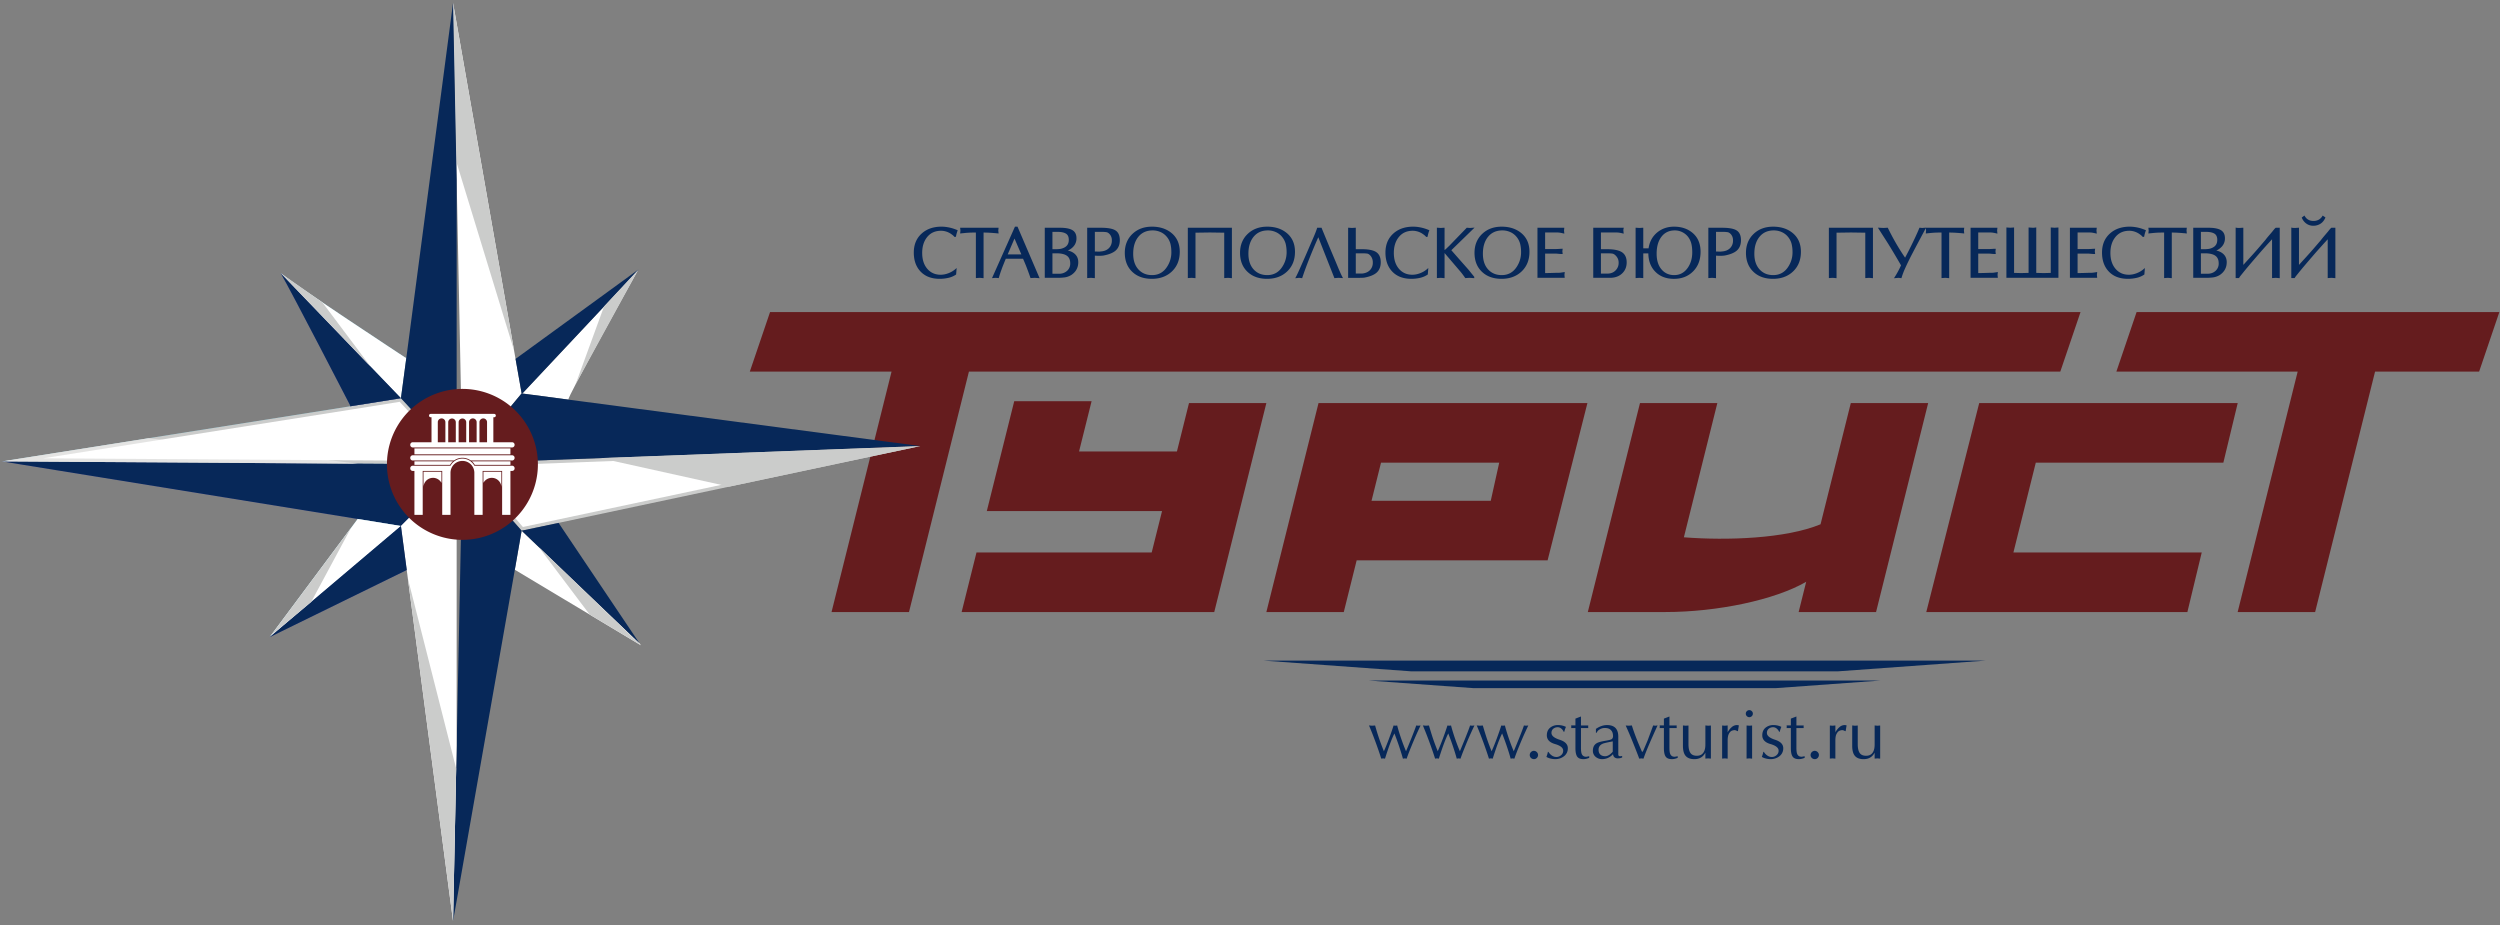 <svg fill="none" height="74" width="200" xmlns="http://www.w3.org/2000/svg" xmlns:xlink="http://www.w3.org/1999/xlink"><rect width="100%" height="100%" fill="#808080" stroke="none"/><clipPath id="a"><path d="m0 0h200v73.922h-200z"/></clipPath><g clip-path="url(#a)" clip-rule="evenodd" fill-rule="evenodd"><path d="m61.604 24.963h104.839l-1.619 4.766h-87.31l-4.794 19.234h-6.197l4.801-19.234h-11.339l1.62-4.766zm109.324 0h29.021l-1.619 4.766h-8.325l-4.795 19.234h-6.198l4.802-19.234h-14.504z" fill="#651c1e"/><path d="m160.49 32.246h18.527l-1.148 4.765h-15.005l-1.791 7.186h15.066l-1.148 4.766h-20.888l4.234-16.717zm-59.181 16.717 4.173-16.717h21.511l-3.185 12.582h-15.275l-1.031 4.135zm18.629-11.952h-9.456l-.76 3.052h9.538zm7.087 11.952 4.174-16.717h6.188l-2.677 10.738c3.457.27 8.145.11 10.933-1.041l2.421-9.697h6.189l-4.169 16.717h-6.193l.604-2.42c-2.501 1.449-7.108 2.42-11.276 2.42zm-48.08-8.08 2.193-8.786h6.189l-1.003 4.021h7.83l.966-3.873h6.189l-4.169 16.718h-20.21l1.19-4.766h14.016l.828-3.313h-14.02v-.001z" fill="#651c1e"/><path d="m32.075 31.856 4.92 5.294-36.83-.238 27.855-4.408z" fill="#5fa0b2"/><path d="m36.994 37.15-4.92 4.93-3.475-.567-28.433-4.601z" fill="#706ba3"/><path d="m36.532 37.147-36.366-.235 27.854-4.408 4.055-.648 4.457 4.798z" fill="#cbcccb"/><path d="m36.532 37.147-36.366-.235z" fill="#98aac6"/><path d="m32.075 42.08-3.476-.567-28.433-4.601 36.366.235v.466z" fill="#072859"/><path d="m11.897 35.056-11.731 1.856 28.486.184z" fill="#e4e4e3"/><path d="m32.507 28.62-.432 3.236-9.622-10.007c1.159.965 9.974 6.758 9.974 6.758zm-.432 13.46-10.508 8.895 7.032-9.44v-.022z" fill="#5fa0b2"/><path d="m51.159 51.463.114.16-10.087-6.044.545-3.124z" fill="#fff"/><path d="m44.685 41.83-2.954.625-4.635-5.396 36.521-1.374-28.932 6.146z" fill="#cbcccb"/><path d="m70.497 36.072-32.833 1.236 4.167 4.85zm-19.508-14.394h.011c-.625 1.125-5.715 10.28-5.522 10.28v.012l-3.692-.489 9.202-9.803zm-9.747 7.02.489 2.772-4.737 5.68-.75-36.919z" fill="#fff"/><path d="m36.502 12.926-.258-12.696 4.885 27.826-4.627-15.131z" fill="#cbcccb"/><path d="m41.787 31.482 3.692.488 28.138 3.715-36.521 1.374 4.635-5.588.056.01zm2.898 10.348 6.474 9.633-9.428-9.008 2.954-.624z" fill="#072859"/><path d="m41.277 28.687 9.792-7.122s-.023.033-.069.113h-.011l-9.202 9.803-.056-.01-.49-2.773zm-.091 16.892-4.942 28.116.75-36.545 4.737 5.305z" fill="#072859"/><path d="m32.075 42.08.466 3.522-10.974 5.373zm-9.622-20.231 9.622 10.008-4.055.647-.012-.08s-4.68-9.064-5.555-10.575z" fill="#706ba3"/><path d="m32.075 31.857-9.622-10.008c1.159.965 9.974 6.758 9.974 6.758l.08.013-.432 3.236zm4.188 5.019v-.117l-4.287-4.614-3.914.626-24.604 3.893zm-.019 36.819-4.17-31.615 4.458-4.467v22.03z" fill="#fff"/><path d="m21.567 50.975 7.032-9.44v-.022l3.476.567z" fill="#fff"/><path d="m36.532 36.654-4.457-4.798z" fill="#87cdd0"/><path d="m36.532 36.654-4.457-4.798.432-3.236 3.737-28.39.288 14.196v22.227z" fill="#072859"/><path d="m32.075 42.08 4.457-4.467z" fill="#87cdd0"/><path d="m21.567 50.975 10.508-8.895.466 3.522zm6.453-18.471-.012-.08s-4.68-9.064-5.555-10.575l9.622 10.008z" fill="#072859"/><path d="m30.956 37.15a6.038 6.038 0 1 1 12.076 0 6.038 6.038 0 0 1 -12.076 0z" fill="#651c1e"/><path d="m33.154 36.347h7.68v-.476h-7.68zm5.52 2.283a.762.762 0 0 1 1.434.358v-1.248h-1.434zm1.434.363v-.005zm-2.16-1.166a.954.954 0 1 0 -1.908 0v3.362h-.663v-3.515h-1.56v3.515h-.663v-3.515h-.134a.2.2 0 0 1 -.2-.2v-.017c0-.11.09-.2.2-.2h3.02v.003a1.082 1.082 0 0 1 1.908 0v-.003h3.02c.11 0 .2.09.2.2v.017a.2.2 0 0 1 -.2.2h-.134v3.515h-.664v-3.515h-1.559v3.515h-.663zm-1.908.005v-.005zm-.726.798a.762.762 0 0 0 -1.434.358v-1.248h1.434zm-1.434.363v-.005zm5.084-5.234a.304.304 0 0 0 -.607 0v1.62h.607zm-.607.002v-.002zm-.226-.002a.304.304 0 0 0 -.607 0v1.62h.607zm-.607.002v-.002zm-.227-.002a.304.304 0 0 0 -.606 0v1.62h.606zm-.606.002v-.002zm-1.06-.002a.304.304 0 0 0 -.607 0v1.62h.607zm-.607.002v-.002zm1.44-.002a.304.304 0 0 0 -.606 0v1.62h.606zm-.606.002v-.002zm3.609-.382v2h1.5c.11 0 .2.09.2.2v.017a.2.2 0 0 1 -.2.2h-7.947a.2.2 0 0 1 -.2-.2v-.017c0-.11.09-.2.2-.2h1.501v-2h-.07a.128.128 0 0 1 -.128-.128v-.011c0-.07.057-.128.128-.128h5.086c.07 0 .128.057.128.128v.01a.128.128 0 0 1 -.128.129zm-6.313 3.526h3.086c-.093.08-.174.177-.238.286h-2.848zm4.593 0h3.087v.286h-2.848a1.159 1.159 0 0 0 -.239-.286zm-4.727-.483h7.947c.11 0 .2.09.2.2v.017a.2.2 0 0 1 -.2.2h-3.302a1.149 1.149 0 0 0 -1.342 0h-3.303a.2.2 0 0 1 -.2-.2v-.017c0-.11.09-.2.2-.2z" fill="#fff"/><path d="m36.495 61.49-.25 12.205-3.616-27.42 3.866 15.216zm21.836-22.559-10.31-2.283 25.596-.963zm-32.539-14.739-3.339-2.343 7.195 7.483zm22.528.329 2.748-2.956-5.03 9.204zm-23.426 23.638-3.245 2.706 6.435-8.638zm22.279 1.007 4.1 2.457-8.166-7.853z" fill="#cbcccb"/><path d="m154.084 18.22h3.054l-.024.223.024.237-.067-.008a13.511 13.511 0 0 0 -.533-.045 9.274 9.274 0 0 0 -.603-.023v3.65l-.304-.028-.309.021v-3.643c-.191 0-.387 0-.577.012-.204.012-.412.035-.615.056l-.068.008.024-.231-.02-.196-.025.047c-.349.652-.7 1.304-1.042 1.96a22.29 22.29 0 0 0 -.587 1.2 5.752 5.752 0 0 0 -.284.75l-.013.044-.232-.028-.367.033.061-.095c.192-.298.358-.613.505-.936a56.308 56.308 0 0 0 -.535-.914c-.191-.32-.382-.641-.583-.955-.224-.352-.45-.704-.675-1.055l-.057-.09.457.022.333-.02.016.034c.222.456.461.904.718 1.341.206.348.422.69.651 1.022a32.565 32.565 0 0 0 .786-1.573c.122-.259.241-.52.348-.786l.015-.038.228.02.304-.025-.004.008zm-77.616 3.754a1.785 1.785 0 0 1 -.602.255c-.227.052-.46.077-.693.077-.573 0-1.11-.152-1.516-.57-.405-.418-.553-.958-.553-1.53 0-.601.188-1.13.642-1.533.44-.391.989-.54 1.57-.54.213 0 .424.025.632.07.213.046.42.112.62.198l.05.021-.02.05a2.663 2.663 0 0 0 -.117.43l-.007.039-.112.016-.02-.025a1.06 1.06 0 0 0 -.211-.184 1.43 1.43 0 0 0 -.838-.287c-.46 0-.85.156-1.135.522-.282.36-.383.797-.383 1.248 0 .462.102.917.41 1.275.28.326.64.473 1.068.473.212 0 .418-.045.616-.12a1.87 1.87 0 0 0 .561-.33l.102-.088-.042.518zm1.602-3.37c-.19 0-.386 0-.576.012-.205.012-.412.035-.616.056l-.067.008.024-.231-.024-.23h3.075l-.023.224.024.237-.067-.008a13.9 13.9 0 0 0 -.533-.045 9.243 9.243 0 0 0 -.602-.023v3.65l-.306-.028-.309.021zm3.773 2.095h-1.38c-.12.297-.251.606-.357.908a8.57 8.57 0 0 0 -.194.597l-.012.043-.25-.02-.29.024 1.837-4.118h.204l1.767 4.123-.383-.03-.343.02-.014-.04a23.37 23.37 0 0 0 -.348-.947 18.308 18.308 0 0 0 -.237-.56zm3.58-.655c.161.03.313.09.453.186.26.178.385.43.385.744 0 .432-.185.769-.539 1.014a1.37 1.37 0 0 1 -.602.21 5.064 5.064 0 0 1 -.637.028h-.902v-4.006h1.206c.309 0 .72.027.994.184.247.143.337.384.337.66a.958.958 0 0 1 -.27.687 1.311 1.311 0 0 1 -.424.294zm2.165.406v1.804l-.305-.028-.308.021v-4.027h1.08c.343 0 .886.023 1.184.215.269.172.346.476.346.779 0 .316-.088.609-.327.825-.245.22-.625.333-.94.396-.067.015-.141.02-.21.024-.048.002-.098.006-.146.006a3.864 3.864 0 0 1 -.374-.014zm2.396-.222c0-.597.19-1.121.63-1.532.43-.4.961-.563 1.543-.563.552 0 1.08.131 1.522.474.493.386.702.916.702 1.536 0 .605-.183 1.146-.624 1.568-.445.426-1.003.595-1.612.595-.587 0-1.138-.153-1.569-.566-.423-.406-.592-.932-.592-1.512zm7.954-1.613-1.145-.017-1.154.017v3.64l-.305-.029-.308.021v-4.027h3.526v4.035l-.305-.028-.309.021v-3.632zm1.265 1.613c0-.597.19-1.121.63-1.532.429-.4.961-.563 1.543-.563.552 0 1.08.131 1.521.474.494.386.702.916.702 1.536 0 .605-.182 1.146-.623 1.568-.445.426-1.003.595-1.612.595-.587 0-1.138-.153-1.569-.566-.424-.406-.592-.932-.592-1.512zm6.26-1.249a46.164 46.164 0 0 0 -.72 1.716c-.198.5-.389 1.005-.557 1.517l-.014.042-.247-.028-.307.034.049-.092c.171-.323.324-.688.473-1.023.246-.55.484-1.102.721-1.654.166-.387.375-.835.502-1.233l.012-.039h.347l.014.035c.122.301.247.602.371.903.245.593.494 1.184.744 1.774.167.394.343.854.542 1.232l.046.086-.367-.023-.319.026zm3 .957h.466c.354 0 .877.03 1.179.239.269.186.352.491.352.806 0 .316-.088.609-.327.825-.245.221-.625.333-.942.396-.107.022-.252.022-.361.024-.104.003-.209.006-.313.006h-.667v-4.017l.305.021.308-.02zm5.738 2.038a1.777 1.777 0 0 1 -.602.255 3.106 3.106 0 0 1 -.693.077c-.572 0-1.11-.152-1.516-.57-.405-.418-.554-.958-.554-1.53 0-.601.189-1.13.643-1.533.44-.391.988-.54 1.57-.54.213 0 .425.025.632.07.213.046.42.112.62.198l.049.021-.019.05a2.411 2.411 0 0 0 -.118.43l-.006.039-.112.016-.019-.025a1.094 1.094 0 0 0 -.212-.184 1.43 1.43 0 0 0 -.838-.287c-.461 0-.849.156-1.135.522-.282.36-.384.797-.384 1.248 0 .462.103.917.411 1.275.28.326.64.473 1.068.473.211 0 .419-.045.616-.12.205-.077.394-.187.561-.33l.102-.088-.041.518zm1.905-1.957c.45.514.902 1.027 1.358 1.54l.476.589v.107l-.369-.027-.35.02-.017-.026a9.252 9.252 0 0 0 -.191-.265 4.658 4.658 0 0 0 -.201-.252l-1.241-1.453a.034.034 0 0 0 -.006-.004v2.008l-.306-.028-.308.021v-4.032l.305.021.309-.02-.001 1.78a.203.203 0 0 0 .06-.033c.063-.052.126-.116.184-.172.036-.035.072-.07.109-.102l1.425-1.472.249.02.374-.028zm1.855.211c0-.597.19-1.121.63-1.532.429-.4.961-.563 1.542-.563.552 0 1.081.131 1.522.474.494.386.702.916.702 1.536 0 .605-.182 1.146-.624 1.568-.444.426-1.002.595-1.611.595-.587 0-1.139-.153-1.569-.566-.424-.406-.592-.932-.592-1.512zm5.649-.304h.832c.095 0 .191-.005.286-.01.072-.006.15-.013.223-.013h.062l-.024.202.024.218h-.062c-.096 0-.195-.009-.291-.018-.068-.006-.15-.016-.218-.016h-.832v1.56c.181-.001.361-.007.541-.011.146-.004.295-.012.44-.012.074 0 .155 0 .228-.008.096-.011.194-.028.29-.043l.07-.01-.024.233.023.23h-2.182v-4.006h2.148l-.023.224.024.246-.074-.017a4.184 4.184 0 0 0 -.277-.057 1.46 1.46 0 0 0 -.226-.017h-.958v1.326zm4.464-1.326v1.338h.471c.37 0 .894.032 1.212.242.281.185.377.486.377.811 0 .349-.114.653-.369.892-.268.25-.607.345-.968.345h-1.337v-4.006h2.449l-.024.072a.262.262 0 0 0 -.009.056c-.004.033-.005.064-.006.095l.025.247-.075-.017a4.155 4.155 0 0 0 -.276-.057 1.469 1.469 0 0 0 -.226-.017h-1.244zm3.793 1.673c-.043-.002-.089-.002-.129-.002h-.277v1.979l-.305-.022-.308.021v-4.032l.305.021.308-.02v1.65c.047.002.096 0 .14 0h.284c.073-.494.282-.923.667-1.25.393-.334.858-.483 1.372-.483.534 0 1.036.135 1.454.475.478.39.667.927.667 1.535 0 .595-.17 1.137-.594 1.564-.418.421-.944.6-1.533.6-.568 0-1.089-.16-1.493-.57-.394-.401-.55-.914-.558-1.466zm5.414.179v1.804l-.306-.028-.308.021v-4.027h1.079c.345 0 .887.023 1.186.215.268.172.346.476.346.779 0 .316-.088.609-.327.825-.245.22-.625.333-.94.396-.068.015-.142.02-.211.024-.047.002-.098.006-.145.006a3.806 3.806 0 0 1 -.374-.014zm2.396-.222c0-.597.19-1.121.63-1.532.429-.4.961-.563 1.542-.563.552 0 1.082.131 1.522.474.494.386.702.916.702 1.536 0 .605-.182 1.146-.623 1.568-.445.426-1.003.595-1.612.595-.587 0-1.139-.153-1.569-.566-.423-.406-.592-.932-.592-1.512zm9.545-1.613-1.146-.017-1.153.017v3.64l-.305-.029-.309.021v-4.027h3.527v4.035l-.306-.028-.308.021v-3.632zm9.037 1.31h.832c.095 0 .191-.006.285-.012.073-.005.151-.012.224-.012h.062l-.024.202.023.218h-.061c-.096 0-.195-.009-.291-.018-.068-.006-.15-.016-.218-.016h-.832v1.56c.18-.001.361-.007.541-.011.145-.004.295-.012.44-.012.073 0 .154 0 .228-.008.096-.011.194-.028.29-.043l.07-.01-.024.233.023.23h-2.182v-4.006h2.148l-.024.224.025.246-.075-.017a4.155 4.155 0 0 0 -.276-.057 1.469 1.469 0 0 0 -.226-.017h-.958zm4.027 1.906v-3.633l.308.021c.076 0 .165-.001.24-.016l.066-.013v3.641l.596.016.564-.015v-3.634l.305.021.309-.02v4.027h-4.162v-4.028l.305.021.309-.02v3.633l.562.015zm3.921-1.907h.832c.095 0 .19-.005.285-.01.073-.006.152-.013.224-.013h.062l-.024.202.023.218h-.061c-.096 0-.195-.009-.291-.018-.068-.006-.15-.016-.218-.016h-.832v1.56c.18-.001.362-.007.541-.011.145-.004.295-.012.44-.012.074 0 .155 0 .228-.008.096-.011.194-.028.29-.043l.07-.01-.024.233.023.23h-2.182v-4.006h2.148l-.024.224.026.246-.076-.017a4.155 4.155 0 0 0 -.276-.057 1.46 1.46 0 0 0 -.226-.017h-.958v1.326zm5.321 2.05a1.799 1.799 0 0 1 -.603.255c-.228.052-.46.077-.693.077-.572 0-1.11-.152-1.516-.57-.405-.418-.554-.958-.554-1.53 0-.601.189-1.13.643-1.533.441-.391.989-.54 1.57-.54.213 0 .425.025.633.07.212.046.419.112.619.198l.049.021-.019.05a2.411 2.411 0 0 0 -.118.43l-.006.039-.112.016-.019-.025a1.094 1.094 0 0 0 -.212-.184 1.43 1.43 0 0 0 -.838-.287c-.461 0-.849.156-1.135.522-.282.36-.384.797-.384 1.248 0 .462.103.917.411 1.275.28.326.64.473 1.068.473.211 0 .419-.045.616-.12.205-.077.394-.187.561-.33l.102-.088-.041.518zm1.602-3.37c-.192 0-.387 0-.577.012-.205.012-.412.035-.616.056l-.067.008.024-.231-.024-.23h3.075l-.023.224.024.237-.068-.008a13.511 13.511 0 0 0 -.533-.045 9.217 9.217 0 0 0 -.602-.023v3.65l-.305-.028-.308.021zm4.171 1.44c.161.03.313.09.453.186.26.178.384.43.384.744 0 .432-.185.769-.539 1.014a1.364 1.364 0 0 1 -.602.21 5.062 5.062 0 0 1 -.636.028h-.902v-4.006h1.205c.31 0 .72.027.994.184.247.143.337.384.337.66a.958.958 0 0 1 -.27.687 1.312 1.312 0 0 1 -.424.294zm2.165 1.145c.056-.054.12-.131.167-.182l.469-.515c.17-.187.338-.375.503-.566.209-.241.416-.483.622-.724.166-.223.377-.455.556-.671.031-.038.236-.312.288-.312h.308v4.035l-.306-.028-.308.021v-3.105a47.639 47.639 0 0 0 -1.185 1.325c-.226.263-.452.525-.675.79-.175.207-.348.416-.517.628-.076.095-.189.227-.25.33l-.016.029h-.27v-4.04l.069.017c.023.006.058.008.082.01.052.004.103.005.153.005l.31-.02zm4.452 0c.056-.054.12-.131.167-.182l.469-.515c.17-.187.337-.375.503-.566.209-.241.416-.483.622-.724.167-.223.377-.455.556-.671.032-.038.236-.312.289-.312h.306v4.035l-.305-.028-.308.021v-3.105a5.75 5.75 0 0 0 -.139.154c-.153.164-.302.33-.452.498-.201.222-.399.446-.594.674-.225.262-.452.524-.675.789-.175.207-.348.416-.517.628-.076.095-.19.227-.25.33l-.016.029h-.27v-4.04l.069.017c.023.006.058.008.082.01.052.004.103.005.153.005l.31-.02zm2.1-3.75c-.08.177-.195.333-.356.444a1.035 1.035 0 0 1 -.598.177.92.92 0 0 1 -.562-.177 1.036 1.036 0 0 1 -.347-.44l-.016-.039.215-.16.031.052c.156.264.393.38.697.38a.842.842 0 0 0 .413-.099.769.769 0 0 0 .289-.281l.03-.05.224.151-.02.043zm-104.859 1.645-.542 1.265h1.09l-.547-1.265zm3.036.853h.196c.131 0 .267-.003.397-.02.108-.013.211-.046.31-.09.278-.123.406-.337.406-.639 0-.194-.049-.383-.22-.493-.192-.122-.472-.147-.694-.147h-.395zm0 1.963h.517a.937.937 0 0 0 .655-.232.773.773 0 0 0 .251-.6c0-.26-.076-.492-.306-.634-.227-.142-.561-.17-.823-.17h-.294zm3.393-1.78h.106a.904.904 0 0 0 .102.006h.2c.033-.005.068-.012.1-.012.237-.022.46-.1.627-.274a.83.83 0 0 0 .225-.598.736.736 0 0 0 -.137-.463c-.084-.108-.193-.198-.333-.211a3.317 3.317 0 0 0 -.318-.02h-.571v1.572zm5.773-1.154a1.345 1.345 0 0 0 -.503-.395 1.528 1.528 0 0 0 -.644-.138c-.455 0-.846.149-1.14.503-.316.384-.418.875-.418 1.362 0 .471.108.934.442 1.282.288.3.651.428 1.065.428.526 0 .923-.23 1.206-.671.225-.35.34-.732.34-1.148 0-.225-.018-.456-.072-.675a1.452 1.452 0 0 0 -.276-.548zm9.219 0a1.345 1.345 0 0 0 -.504-.395 1.524 1.524 0 0 0 -.643-.138c-.456 0-.847.149-1.14.503-.317.384-.42.875-.42 1.362 0 .471.11.934.443 1.282.288.3.652.428 1.065.428.527 0 .924-.23 1.207-.671a2.09 2.09 0 0 0 .341-1.148 2.84 2.84 0 0 0 -.073-.675 1.472 1.472 0 0 0 -.276-.548zm5.883 2.916h.508c.237-.022.46-.099.628-.274a.83.83 0 0 0 .225-.597.828.828 0 0 0 -.138-.494c-.082-.112-.193-.219-.336-.233a3.264 3.264 0 0 0 -.315-.02h-.572zm12.875-2.916a1.353 1.353 0 0 0 -.504-.395 1.532 1.532 0 0 0 -.644-.138c-.455 0-.846.149-1.139.503-.317.384-.419.875-.419 1.362 0 .471.109.934.442 1.282.288.3.652.428 1.065.428.526 0 .923-.23 1.207-.671.224-.35.34-.732.34-1.148a2.79 2.79 0 0 0 -.073-.675 1.455 1.455 0 0 0 -.275-.548zm6.736 2.922h.517c.25 0 .472-.072.65-.25a.837.837 0 0 0 .25-.619.758.758 0 0 0 -.165-.494c-.089-.11-.213-.226-.36-.24a3.244 3.244 0 0 0 -.315-.02h-.577zm6.985-2.922a1.344 1.344 0 0 0 -1.072-.533c-.434 0-.796.153-1.064.499-.301.388-.392.886-.392 1.366 0 .463.099.93.416 1.283.262.294.596.427.988.427.456 0 .807-.197 1.071-.565.266-.37.374-.8.374-1.254 0-.226-.017-.458-.068-.678a1.517 1.517 0 0 0 -.253-.545zm2.222 1.154h.105a.911.911 0 0 0 .103.006h.199c.033-.005.069-.012.101-.012.237-.022.46-.1.627-.274a.833.833 0 0 0 .225-.598.736.736 0 0 0 -.137-.463c-.084-.108-.193-.198-.334-.211a3.305 3.305 0 0 0 -.318-.02h-.571zm5.773-1.154a1.345 1.345 0 0 0 -.504-.395 1.527 1.527 0 0 0 -.643-.138c-.455 0-.847.149-1.14.503-.317.384-.419.875-.419 1.362 0 .471.109.934.443 1.282.288.3.651.428 1.064.428.527 0 .923-.23 1.207-.671.225-.35.34-.732.34-1.148a2.79 2.79 0 0 0 -.073-.675 1.455 1.455 0 0 0 -.275-.548zm33.018.971h.196c.131 0 .267-.003.398-.02.107-.013.211-.046.309-.09.279-.123.406-.337.406-.639 0-.194-.049-.383-.22-.493-.191-.122-.471-.147-.694-.147h-.395zm0 1.963h.517c.246 0 .473-.065.655-.232a.773.773 0 0 0 .252-.6c0-.26-.077-.492-.307-.634-.227-.142-.561-.17-.823-.17h-.294zm-63.148 31.808h34.086l11.838-.86h-57.762zm-.391 6.984-.15-.022-.149.022a21.53 21.53 0 0 0 -.681-2.016c-.207.407-.458 1.08-.753 2.016l-.15-.022-.149.022a31.898 31.898 0 0 0 -.981-2.658l.244.022.244-.017a18.237 18.237 0 0 0 .703 2.061c.115-.245.249-.576.404-.992s.279-.772.371-1.069l.144.017.144-.017c.078.303.183.648.316 1.036.133.387.264.73.393 1.025.148-.351.299-.72.454-1.108.192-.48.312-.797.36-.953l.178.017.171-.017a28.48 28.48 0 0 0 -.709 1.6c-.184.447-.319.798-.404 1.053zm4.308 0-.149-.022-.15.022a21.63 21.63 0 0 0 -.68-2.016c-.208.407-.459 1.08-.754 2.016l-.149-.022-.15.022a32.288 32.288 0 0 0 -.98-2.658l.244.022.243-.017c.115.392.222.739.321 1.039.119.348.246.688.383 1.022a21.88 21.88 0 0 0 .775-2.06l.144.016.144-.017c.077.303.183.648.315 1.036.134.387.264.73.394 1.025.147-.351.299-.72.454-1.108.192-.48.312-.797.36-.953l.177.017.172-.017a24.06 24.06 0 0 0 -.285.613c-.146.32-.288.649-.424.986-.185.448-.319.799-.405 1.054zm4.309 0-.149-.022-.15.022c-.07-.267-.172-.598-.307-.994a20.476 20.476 0 0 0 -.374-1.022c-.207.407-.458 1.08-.753 2.016l-.15-.022-.15.022a31.953 31.953 0 0 0 -.979-2.658l.243.022.244-.017c.114.392.222.739.321 1.039.118.348.245.688.382 1.022.114-.245.25-.576.404-.992.155-.416.279-.772.371-1.069l.144.017.145-.017c.077.303.182.648.315 1.036.133.387.264.73.393 1.025.148-.351.299-.72.454-1.108.193-.48.312-.797.36-.953l.178.017.172-.017c-.045.089-.14.294-.286.613-.146.32-.287.649-.424.986-.184.448-.319.799-.404 1.054zm1.567-.626c.085 0 .161.034.227.1a.327.327 0 0 1 .006.465.306.306 0 0 1 -.233.1.336.336 0 0 1 -.238-.095.314.314 0 0 1 -.099-.237.32.32 0 0 1 .099-.233.327.327 0 0 1 .238-.1zm1.158.083c.07.118.163.217.277.294a.631.631 0 0 0 .36.116.56.56 0 0 0 .376-.144.456.456 0 0 0 .167-.36c0-.229-.218-.406-.654-.532-.436-.125-.654-.358-.654-.697 0-.259.085-.46.255-.604a.968.968 0 0 1 .648-.216 1.43 1.43 0 0 1 .626.144 2.3 2.3 0 0 0 -.133.393h-.05a.62.62 0 0 0 -.188-.255.435.435 0 0 0 -.283-.11.54.54 0 0 0 -.36.122.421.421 0 0 0 -.144.338c0 .221.218.402.654.542s.654.366.654.676a.78.78 0 0 1 -.327.659 1.122 1.122 0 0 1 -.693.216c-.114 0-.235-.016-.363-.047a1.205 1.205 0 0 1 -.329-.13l.067-.203a1.38 1.38 0 0 0 .049-.202zm2.603-2.831v.716h.587a.802.802 0 0 0 -.011.116c0 .026.003.057.011.094h-.587v1.571c0 .226.018.387.055.483a.35.35 0 0 0 .355.24c.04 0 .086-.007.135-.018l.114-.022v.133a2.04 2.04 0 0 1 -.238.075.985.985 0 0 1 -.227.025c-.222 0-.381-.06-.477-.177-.107-.134-.16-.365-.16-.695v-1.615h-.344a.338.338 0 0 0 .011-.105.378.378 0 0 0 -.011-.105h.344v-.545zm2.985 2.903v.161c.011.078.061.116.149.116a.656.656 0 0 0 .161-.022v.122l-.079.03a.664.664 0 0 1 -.116.03.9.9 0 0 1 -.151.012.415.415 0 0 1 -.261-.078c-.068-.051-.109-.138-.124-.26l-.05.05a1.13 1.13 0 0 1 -.822.349.77.77 0 0 1 -.523-.188.614.614 0 0 1 -.217-.488c0-.28.105-.482.316-.604.129-.073.366-.138.709-.193.24-.04.391-.078.454-.111.089-.048.133-.135.133-.26 0-.207-.056-.367-.169-.48-.113-.112-.272-.168-.479-.168a.772.772 0 0 0 -.465.144.48.48 0 0 0 -.194.238h-.061v-.31c.144-.1.289-.176.435-.227.146-.052.298-.078.456-.078.599 0 .898.31.898.93zm-.443-.913-.194.038c-.321.063-.524.113-.609.15-.222.1-.332.26-.332.482 0 .17.047.299.143.388.096.088.229.132.399.132.07 0 .148-.021.233-.063a.787.787 0 0 0 .21-.147c.03-.026.062-.057.097-.092s.053-.061.053-.08zm3.234-1.274.177.022.177-.022c-.063.13-.183.393-.36.79-.162.363-.301.682-.415.956-.162.39-.281.694-.355.912l-.165-.022-.173.022a45.188 45.188 0 0 0 -.481-1.232 34.021 34.021 0 0 0 -.604-1.42l.249.016.244-.022c.17.563.445 1.275.825 2.138l.056-.078a.33.33 0 0 0 .049-.078l.333-.783.443-1.2zm1.301-.716v.716h.587a.522.522 0 0 0 0 .21h-.587v1.571c0 .226.019.387.056.483.062.16.18.24.354.24a.632.632 0 0 0 .136-.018c.05-.01.087-.018.114-.022v.133a2.05 2.05 0 0 1 -.239.075.985.985 0 0 1 -.227.025c-.222 0-.38-.06-.476-.177-.107-.134-.161-.365-.161-.695v-1.615h-.343a.372.372 0 0 0 .011-.105.42.42 0 0 0 -.011-.105h.343v-.545zm3.317 3.369-.221-.017-.221.017v-.476c-.182.346-.475.52-.881.52-.31 0-.54-.084-.69-.253-.149-.168-.224-.44-.224-.812v-1.632l.222.022.221-.017v1.495c0 .31.051.542.153.695.101.154.274.23.517.23.255 0 .44-.1.554-.3.085-.147.128-.345.128-.593v-1.532l.221.022.221-.017zm.898-2.648.221.017.222-.022v.56l.027-.067c.1-.16.204-.28.311-.366a.62.62 0 0 1 .387-.155c.074 0 .132.01.172.028l-.077.465a.692.692 0 0 1 -.117-.047.36.36 0 0 0 -.144-.041.562.562 0 0 0 -.194.036.39.39 0 0 0 -.16.102.755.755 0 0 0 -.166.305 1.69 1.69 0 0 0 -.039.4v1.438l-.222-.022-.221.017zm2.398 2.653-.222-.022-.221.017v-2.648l.221.017.222-.017zm-.222-3.317a.272.272 0 0 1 -.199-.083.275.275 0 0 1 -.083-.2c0-.077.028-.144.083-.199a.28.28 0 0 1 .396-.003.266.266 0 0 1 .086.203.272.272 0 0 1 -.084.199.27.27 0 0 1 -.199.083zm1.163 2.774c.07.118.163.217.277.294a.631.631 0 0 0 .36.116c.14 0 .266-.048.377-.144a.455.455 0 0 0 .166-.36c0-.229-.218-.406-.654-.532-.435-.125-.653-.358-.653-.697 0-.259.085-.46.255-.604a.964.964 0 0 1 .647-.216 1.425 1.425 0 0 1 .626.144 2.352 2.352 0 0 0 -.132.393h-.05a.622.622 0 0 0 -.189-.255.433.433 0 0 0 -.282-.11.538.538 0 0 0 -.36.122.418.418 0 0 0 -.144.338c0 .221.218.402.653.542.436.14.654.366.654.676a.78.78 0 0 1 -.327.659 1.121 1.121 0 0 1 -.692.216 1.51 1.51 0 0 1 -.363-.047 1.18 1.18 0 0 1 -.329-.13l.066-.203c.022-.068.039-.135.05-.202zm2.603-2.831v.716h.587a.522.522 0 0 0 0 .21h-.587v1.571c0 .226.019.387.056.483.062.16.18.24.354.24a.64.64 0 0 0 .136-.018c.049-.01.087-.018.113-.022v.133a1.983 1.983 0 0 1 -.238.075.985.985 0 0 1 -.227.025c-.222 0-.38-.06-.476-.177-.107-.134-.161-.365-.161-.695v-1.615h-.343a.372.372 0 0 0 .011-.105.42.42 0 0 0 -.011-.105h.343v-.545zm1.473 2.748c.085 0 .161.034.227.1s.1.144.1.233a.327.327 0 0 1 -.094.232.306.306 0 0 1 -.233.1.336.336 0 0 1 -.238-.095.315.315 0 0 1 -.1-.237.32.32 0 0 1 .1-.233.327.327 0 0 1 .238-.1zm1.202-2.027.221.017.222-.022v.56l.028-.067c.099-.16.203-.28.31-.366a.621.621 0 0 1 .388-.155c.073 0 .13.01.171.028l-.077.465a.728.728 0 0 1 -.117-.047.36.36 0 0 0 -.144-.041.552.552 0 0 0 -.193.036.393.393 0 0 0 -.161.102.768.768 0 0 0 -.166.305 1.69 1.69 0 0 0 -.039.4v1.438l-.222-.022-.221.017zm4.026 2.648-.222-.017-.221.017v-.476c-.181.346-.474.52-.881.52-.31 0-.54-.084-.689-.253-.149-.168-.224-.44-.224-.812v-1.632l.221.022.222-.017v1.495c0 .31.051.542.152.695.102.154.274.23.518.23.255 0 .439-.1.554-.3.085-.147.127-.345.127-.593v-1.532l.221.022.222-.017zm-32.512-5.636h24.132l8.381-.608h-40.894z" fill="#072859"/></g></svg>
